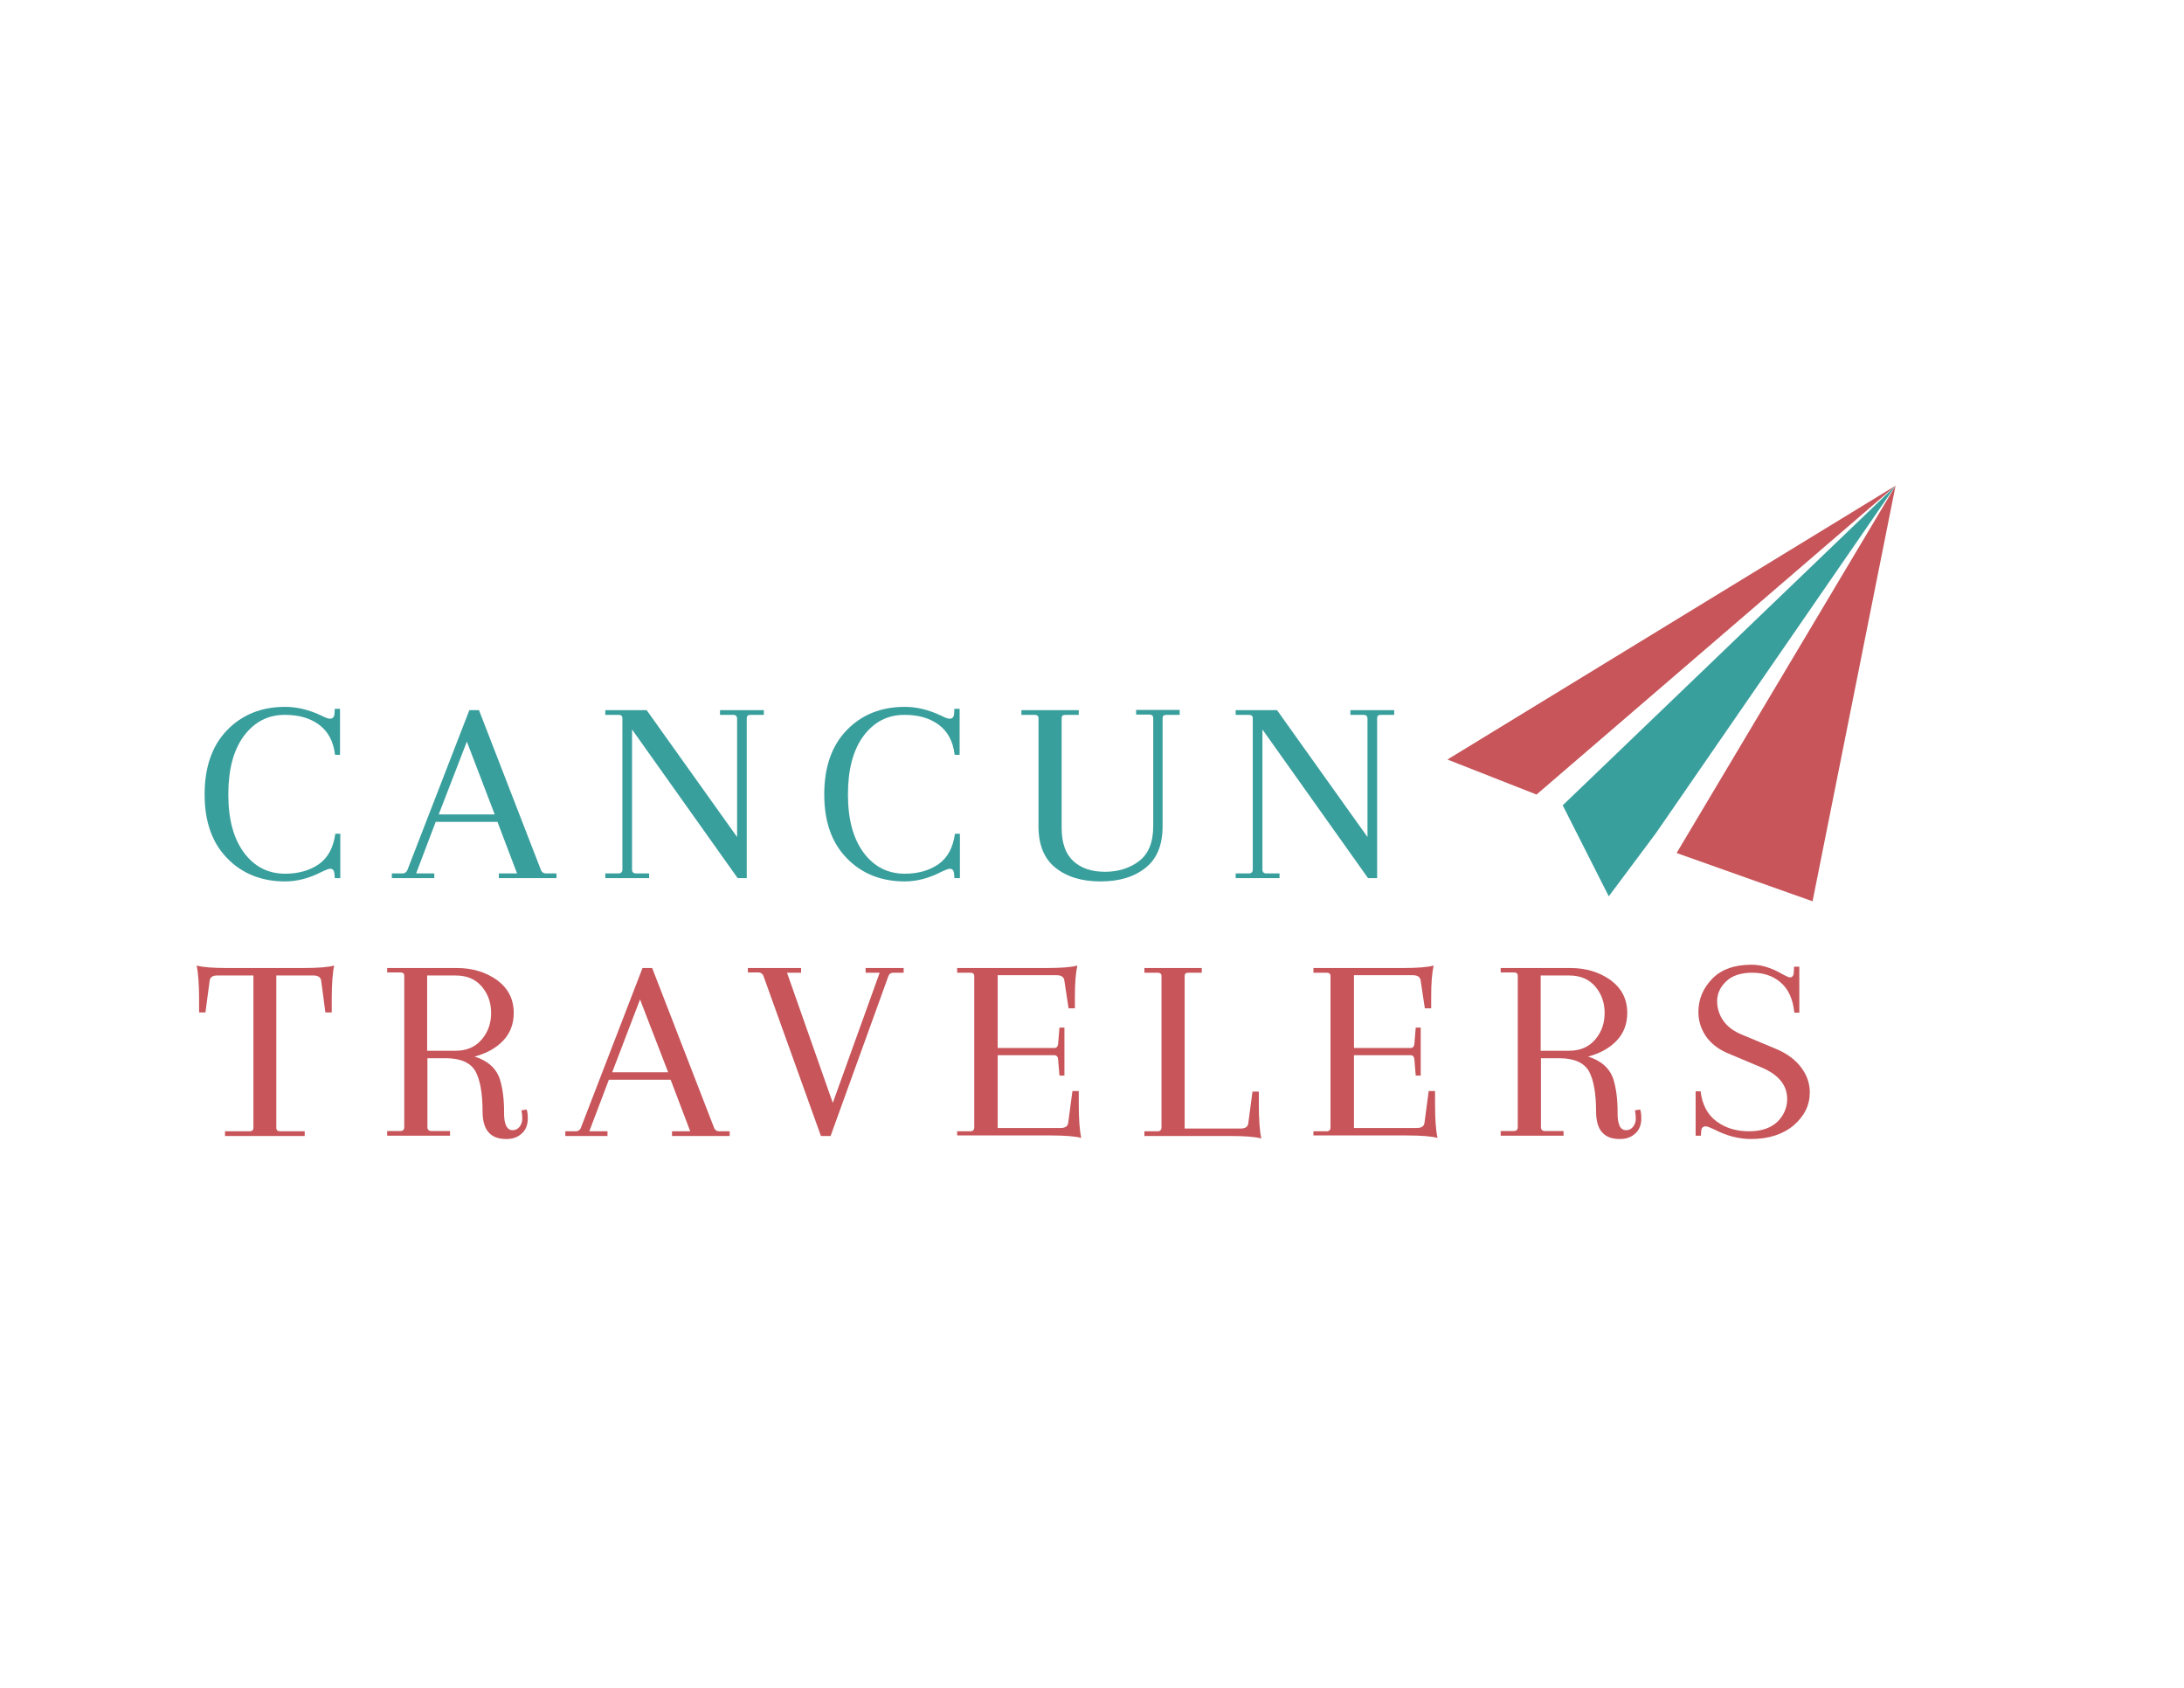<?xml version="1.0" encoding="utf-8"?>
<!-- Generator: Adobe Illustrator 22.0.1, SVG Export Plug-In . SVG Version: 6.00 Build 0)  -->
<svg version="1.1" id="Capa_1" xmlns="http://www.w3.org/2000/svg" xmlns:xlink="http://www.w3.org/1999/xlink" x="0px" y="0px"
	 viewBox="0 0 792 612" style="enable-background:new 0 0 792 612;" xml:space="preserve">
<style type="text/css">
	.st0{fill:#399F9D;}
	.st1{fill:#C7555A;}
</style>
<polyline class="st0" points="583.4,325 600.5,302.1 687.4,176.1 566.7,292 583.4,325 "/>
<polygon class="st1" points="608,309.3 687.4,176.1 657.3,326.8 "/>
<polyline class="st1" points="557.2,288.1 687.4,176.1 524.9,275.4 557.2,288.1 "/>
<g>
	<path class="st0" d="M121.4,318.4l-0.1-1.4c-0.1-1.4-0.6-2-1.6-2c-0.5,0-1.5,0.4-3,1.1c-4.4,2.3-8.9,3.5-13.3,3.5
		c-8.5,0-15.6-2.8-21-8.4c-5.5-5.6-8.2-13.3-8.2-23.2c0-9.8,2.7-17.6,8.1-23.2c5.4-5.6,12.4-8.5,21.1-8.5c4.4,0,8.8,1.1,13.2,3.2
		c1.4,0.7,2.4,1.1,3.1,1.1c1,0,1.6-0.7,1.6-2l0.1-1.6h1.9v16.7h-1.8c-0.6-5-2.6-8.6-5.9-11c-3.3-2.4-7.4-3.5-12.3-3.5
		c-6.2,0-11.1,2.6-14.9,7.7c-3.8,5.2-5.6,12.2-5.6,21.2c0,9,1.9,16,5.7,21.1c3.8,5.1,8.8,7.6,14.9,7.6c4.9,0,9-1.2,12.3-3.5
		c3.3-2.4,5.2-6,5.9-11h1.8v16.1H121.4z"/>
	<path class="st0" d="M201.8,318.4h-20.9v-1.7h6.6l-7.1-18.7H158l-7.1,18.7h6.6v1.7h-15.4v-1.7h3.8c0.9,0,1.6-0.5,1.9-1.4l22.4-57.8
		h3.5l22.4,57.8c0.3,0.9,1,1.4,1.9,1.4h3.8V318.4z M169.3,268.9l-10.2,26.4h20.3L169.3,268.9z"/>
	<path class="st0" d="M267.5,318.4l-38.3-53.9v50.8c0,0.9,0.5,1.4,1.4,1.4h4.8v1.7h-15.9v-1.7h4.8c0.9,0,1.4-0.5,1.4-1.4v-54.9
		c0-0.8-0.5-1.2-1.4-1.2h-4.8v-1.7h15l32.8,46v-42.9c0-0.9-0.5-1.4-1.4-1.4h-4.8v-1.7H277v1.7h-4.8c-1,0-1.4,0.4-1.4,1.2v58H267.5z"
		/>
	<path class="st0" d="M346.1,318.4L346,317c-0.1-1.4-0.6-2-1.6-2c-0.5,0-1.5,0.4-3,1.1c-4.4,2.3-8.9,3.5-13.3,3.5
		c-8.5,0-15.6-2.8-21-8.4c-5.5-5.6-8.2-13.3-8.2-23.2c0-9.8,2.7-17.6,8.1-23.2c5.4-5.6,12.4-8.5,21.1-8.5c4.4,0,8.8,1.1,13.2,3.2
		c1.4,0.7,2.4,1.1,3.1,1.1c1,0,1.6-0.7,1.6-2l0.1-1.6h1.9v16.7h-1.8c-0.6-5-2.6-8.6-5.9-11c-3.3-2.4-7.4-3.5-12.3-3.5
		c-6.2,0-11.1,2.6-14.9,7.7c-3.8,5.2-5.6,12.2-5.6,21.2c0,9,1.9,16,5.7,21.1c3.8,5.1,8.8,7.6,14.9,7.6c4.9,0,9-1.2,12.3-3.5
		c3.3-2.4,5.2-6,5.9-11h1.8v16.1H346.1z"/>
	<path class="st0" d="M427.8,257.5v1.7H423c-1,0-1.4,0.4-1.4,1.2v39.2c0,6.7-2,11.7-6.1,15s-9.5,5-16.4,5c-6.9,0-12.3-1.7-16.4-5
		c-4.1-3.3-6.1-8.3-6.1-15v-39.2c0-0.8-0.5-1.2-1.4-1.2h-4.8v-1.7h20.8v1.7h-4.8c-1,0-1.4,0.4-1.4,1.2v39.8c0,5.4,1.4,9.4,4.2,12
		c2.8,2.6,6.6,3.9,11.5,3.9c4.8,0,9-1.3,12.4-3.9c3.4-2.6,5.1-6.8,5.1-12.7v-39.2c0-0.8-0.5-1.2-1.4-1.2h-4.8v-1.7H427.8z"/>
	<path class="st0" d="M496.1,318.4l-38.3-53.9v50.8c0,0.9,0.5,1.4,1.4,1.4h4.8v1.7h-15.9v-1.7h4.8c0.9,0,1.4-0.5,1.4-1.4v-54.9
		c0-0.8-0.5-1.2-1.4-1.2h-4.8v-1.7h15l32.8,46v-42.9c0-0.9-0.5-1.4-1.4-1.4h-4.8v-1.7h15.9v1.7h-4.8c-1,0-1.4,0.4-1.4,1.2v58H496.1z
		"/>
</g>
<g>
	<path class="st1" d="M100.2,353.7V409c0,0.8,0.5,1.2,1.4,1.2h8.9v1.7H81.6v-1.7h8.9c0.9,0,1.4-0.4,1.4-1.2v-55.3H78.8
		c-1.8,0-2.7,0.7-2.8,2.1l-1.5,11.3h-2.3v-4.5c0-5.7-0.3-9.8-0.9-12.5c2.2,0.6,5.9,0.9,11.3,0.9h27.3c5.4,0,9.1-0.3,11.3-0.9
		c-0.6,2.6-0.9,6.8-0.9,12.5v4.5h-2.3l-1.5-11.3c-0.1-1.4-1.1-2.1-2.8-2.1H100.2z"/>
	<path class="st1" d="M185.9,409.8c1,0,1.8-0.4,2.5-1.2c0.6-0.8,1-1.8,1-2.9c0-1.1-0.1-2.2-0.3-3.1l1.9-0.3c0.3,1,0.4,2,0.4,3.2
		c0,2.3-0.7,4.2-2.2,5.5c-1.5,1.4-3.3,2-5.6,2c-5.8,0-8.6-3.3-8.6-10c0-6.6-0.9-11.5-2.6-14.6c-1.8-3.1-5.4-4.7-10.8-4.7h-6.6v25
		c0,0.9,0.5,1.4,1.4,1.4h6.8v1.7h-22.8v-1.7h4.8c0.9,0,1.4-0.5,1.4-1.4v-54.9c0-0.8-0.5-1.2-1.4-1.2h-4.8V351h25.3
		c5.7,0,10.5,1.5,14.6,4.4c4,3,6,6.9,6,11.9c0,4-1.3,7.4-3.9,10.1c-2.6,2.7-6.1,4.6-10.3,5.7c4.8,1.5,7.9,4.3,9.2,8.3
		c1,3.3,1.5,7.2,1.5,11.7C182.7,407.6,183.8,409.8,185.9,409.8z M165.2,353.7h-10.3v27.3h10.3c4.1,0,7.2-1.4,9.5-4.1
		c2.3-2.7,3.4-5.9,3.4-9.6s-1.1-6.9-3.4-9.6C172.4,355,169.2,353.7,165.2,353.7z"/>
	<path class="st1" d="M264.6,411.9h-20.9v-1.7h6.6l-7.1-18.7h-22.4l-7.1,18.7h6.6v1.7H205v-1.7h3.8c0.9,0,1.6-0.5,1.9-1.4L233,351
		h3.5l22.4,57.8c0.3,0.9,1,1.4,1.9,1.4h3.8V411.9z M232.1,362.4L222,388.8h20.3L232.1,362.4z"/>
	<path class="st1" d="M271.2,351h19.3v1.7h-5.1l16.6,47.2l17-47.2h-5.1V351h13.8v1.7H324c-1,0-1.6,0.5-1.9,1.4l-20.9,57.8h-3.5
		L276.9,354c-0.3-0.9-1-1.4-1.9-1.4h-3.8V351z"/>
	<path class="st1" d="M347.1,411.9v-1.7h4.8c0.9,0,1.4-0.5,1.4-1.4v-54.9c0-0.8-0.5-1.2-1.4-1.2h-4.8V351h32.3
		c5.4,0,9.1-0.3,11.3-0.9c-0.6,2.6-0.9,6.3-0.9,11v4.5h-2.3l-1.5-9.9c-0.1-1.4-1.1-2.1-2.8-2.1h-21.4V380h20.5
		c0.8,0,1.3-0.5,1.4-1.4l0.5-6h1.8v17.4h-1.8l-0.5-6c-0.1-0.9-0.6-1.4-1.4-1.4h-20.5v26.4h22.8c1.8,0,2.7-0.7,2.8-2.1l1.5-11.3h2.3
		v4.5c0,5.7,0.3,9.8,0.9,12.5c-2.2-0.6-5.9-0.9-11.3-0.9H347.1z"/>
	<path class="st1" d="M415,411.9v-1.7h4.8c0.9,0,1.4-0.5,1.4-1.4v-54.9c0-0.8-0.5-1.2-1.4-1.2H415V351h20.8v1.7H431
		c-1,0-1.4,0.4-1.4,1.2v55.3h20.3c1.8,0,2.7-0.7,2.8-2.1l1.5-11.3h2.3v4.5c0,5.7,0.3,9.8,0.9,12.5c-2.2-0.6-5.9-0.9-11.3-0.9H415z"
		/>
	<path class="st1" d="M476.3,411.9v-1.7h4.8c0.9,0,1.4-0.5,1.4-1.4v-54.9c0-0.8-0.5-1.2-1.4-1.2h-4.8V351h32.3
		c5.4,0,9.1-0.3,11.3-0.9c-0.6,2.6-0.9,6.3-0.9,11v4.5h-2.3l-1.5-9.9c-0.1-1.4-1.1-2.1-2.8-2.1h-21.4V380h20.5
		c0.8,0,1.3-0.5,1.4-1.4l0.5-6h1.8v17.4h-1.8l-0.5-6c-0.1-0.9-0.6-1.4-1.4-1.4h-20.5v26.4h22.8c1.8,0,2.7-0.7,2.8-2.1l1.5-11.3h2.3
		v4.5c0,5.7,0.3,9.8,0.9,12.5c-2.2-0.6-5.9-0.9-11.3-0.9H476.3z"/>
	<path class="st1" d="M589.7,409.8c1,0,1.8-0.4,2.5-1.2c0.6-0.8,1-1.8,1-2.9c0-1.1-0.1-2.2-0.3-3.1l1.9-0.3c0.3,1,0.4,2,0.4,3.2
		c0,2.3-0.7,4.2-2.2,5.5c-1.5,1.4-3.3,2-5.6,2c-5.8,0-8.6-3.3-8.6-10c0-6.6-0.9-11.5-2.6-14.6c-1.8-3.1-5.4-4.7-10.8-4.7h-6.6v25
		c0,0.9,0.5,1.4,1.4,1.4h6.8v1.7h-22.8v-1.7h4.8c0.9,0,1.4-0.5,1.4-1.4v-54.9c0-0.8-0.5-1.2-1.4-1.2h-4.8V351h25.3
		c5.7,0,10.5,1.5,14.6,4.4c4,3,6,6.9,6,11.9c0,4-1.3,7.4-3.9,10.1c-2.6,2.7-6.1,4.6-10.3,5.7c4.8,1.5,7.9,4.3,9.2,8.3
		c1,3.3,1.5,7.2,1.5,11.7C586.5,407.6,587.5,409.8,589.7,409.8z M569,353.7h-10.3v27.3H569c4.1,0,7.2-1.4,9.5-4.1
		c2.3-2.7,3.4-5.9,3.4-9.6s-1.1-6.9-3.4-9.6C576.2,355,573,353.7,569,353.7z"/>
	<path class="st1" d="M635,413c-4.5,0-9-1.2-13.4-3.5c-1.5-0.7-2.5-1.1-3.1-1.1c-1,0-1.6,0.7-1.6,2l-0.1,1.4h-1.9v-16.1h1.8
		c0.6,5,2.6,8.6,5.9,11c3.3,2.4,7.2,3.5,11.7,3.5c4.5,0,7.9-1.2,10.3-3.5c2.3-2.3,3.5-5.1,3.5-8.2c0-5-3.1-8.8-9.2-11.4l-12.1-5.1
		c-3.7-1.5-6.4-3.7-8.2-6.3c-1.8-2.7-2.7-5.6-2.7-8.7c0-4.7,1.7-8.7,5-12.1c3.3-3.4,8.1-5.1,14.3-5.1c3.7,0,7.4,1.2,11.3,3.5
		c1.3,0.7,2.2,1.1,2.6,1.1c0.9,0,1.4-0.7,1.4-2l0.1-1.9h1.9v16.7h-1.8c-0.5-5-2.2-8.6-5-11c-2.8-2.4-6.2-3.5-10.3-3.5
		c-4,0-7.2,1-9.4,3.1c-2.2,2.1-3.3,4.5-3.3,7.2c0,2.7,0.8,5.1,2.3,7.2s3.8,3.8,6.8,5l12.2,5.1c4.1,1.7,7.1,4,9.2,6.8
		c2.1,2.8,3.1,5.8,3.1,9c0,4.6-1.9,8.5-5.8,11.9C646.6,411.3,641.4,413,635,413z"/>
</g>
</svg>
